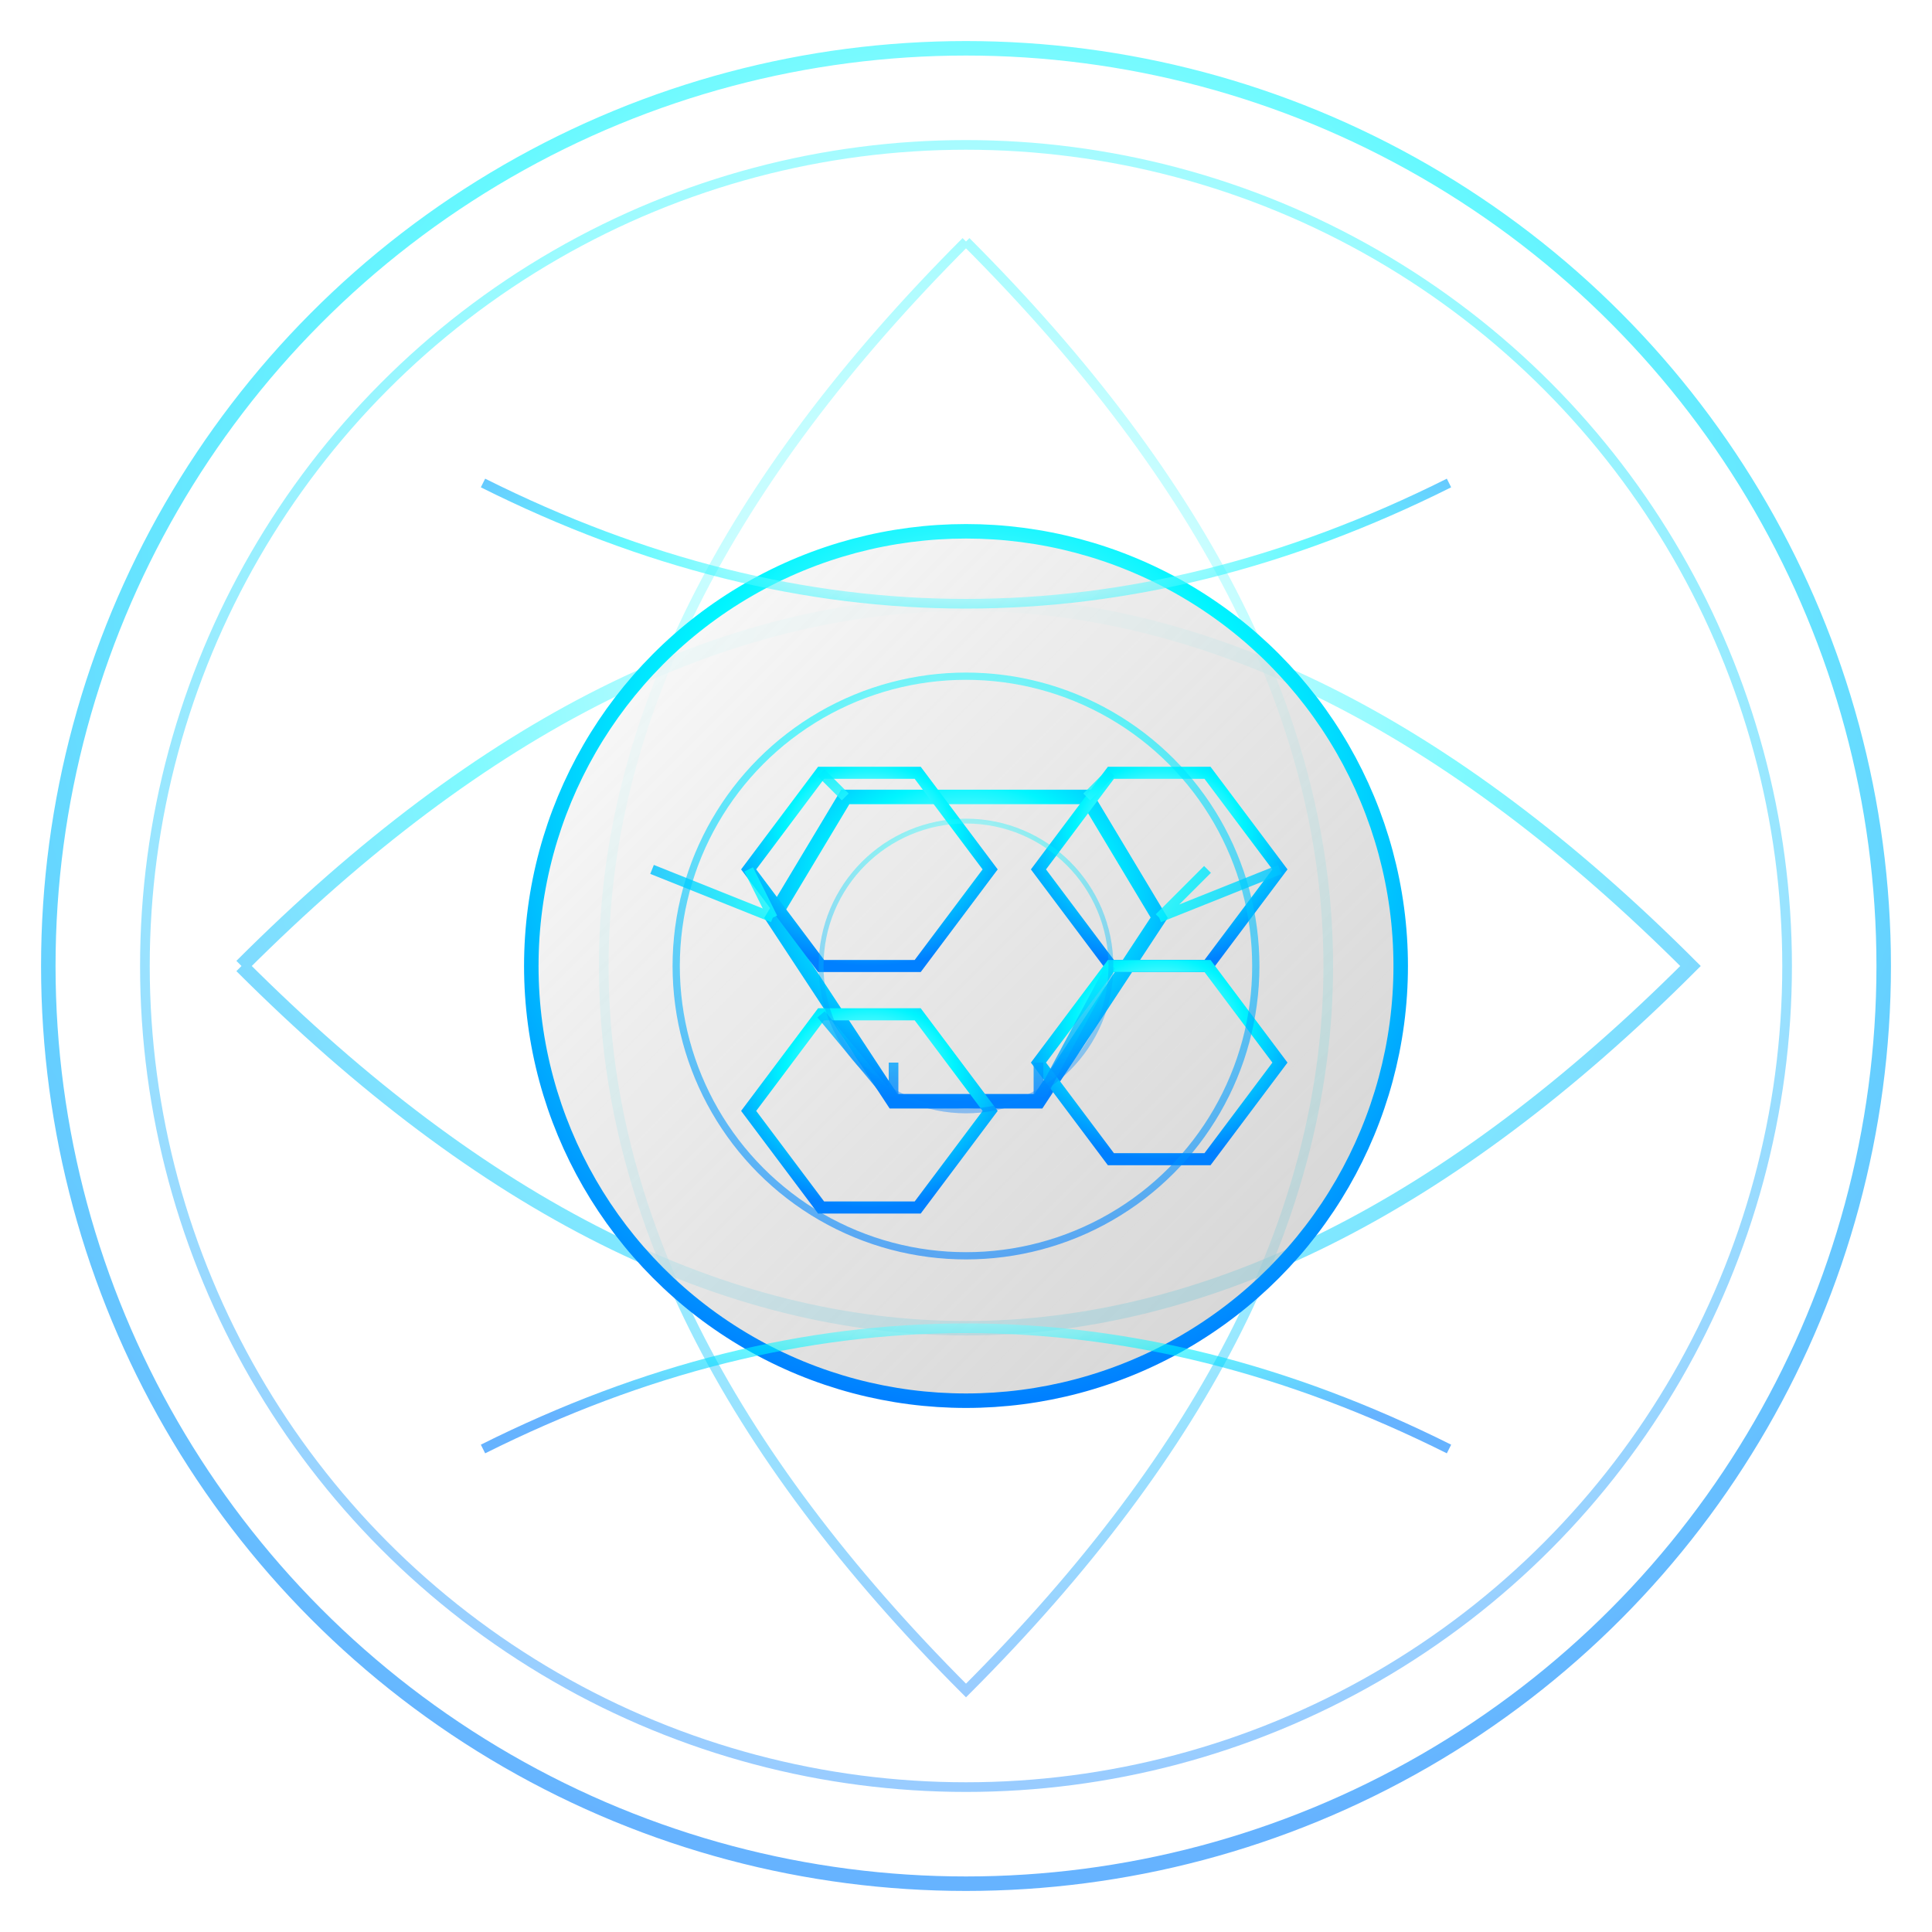 <svg xmlns="http://www.w3.org/2000/svg" viewBox="0 0 400 400">
  <defs>
    <radialGradient id="logoGrad" cx="50%" cy="30%" r="70%">
      <stop offset="0%" style="stop-color:#ffffff;stop-opacity:1" />
      <stop offset="50%" style="stop-color:#00f5ff;stop-opacity:1" />
      <stop offset="100%" style="stop-color:#0080ff;stop-opacity:1" />
    </radialGradient>
    <filter id="glow" x="-50%" y="-50%" width="200%" height="200%">
      <feGaussianBlur stdDeviation="4" result="coloredBlur"/>
      <feMerge>
        <feMergeNode in="coloredBlur"/>
        <feMergeNode in="SourceGraphic"/>
      </feMerge>
    </filter>
    <linearGradient id="ballGrad" x1="0%" y1="0%" x2="100%" y2="100%">
      <stop offset="0%" style="stop-color:#ffffff;stop-opacity:0.9" />
      <stop offset="50%" style="stop-color:#e0e0e0;stop-opacity:0.8" />
      <stop offset="100%" style="stop-color:#c0c0c0;stop-opacity:0.7" />
    </linearGradient>
  </defs>
  
  <!-- Outer dynamic rings -->
  <circle cx="200" cy="200" r="190" fill="none" stroke="url(#logoGrad)" stroke-width="3" opacity="0.6">
    <animate attributeName="r" values="190;195;190" dur="4s" repeatCount="indefinite"/>
    <animate attributeName="opacity" values="0.6;0.8;0.6" dur="4s" repeatCount="indefinite"/>
  </circle>
  
  <circle cx="200" cy="200" r="170" fill="none" stroke="url(#logoGrad)" stroke-width="2" opacity="0.4">
    <animate attributeName="r" values="170;175;170" dur="3s" repeatCount="indefinite"/>
  </circle>
  
  <!-- Dynamic swoosh elements -->
  <path d="M50,200 Q200,50 350,200 Q200,350 50,200" 
        fill="none" stroke="url(#logoGrad)" stroke-width="3" opacity="0.5">
    <animate attributeName="opacity" values="0.3;0.7;0.3" dur="5s" repeatCount="indefinite"/>
  </path>
  
  <path d="M200,50 Q350,200 200,350 Q50,200 200,50" 
        fill="none" stroke="url(#logoGrad)" stroke-width="2" opacity="0.4">
    <animate attributeName="opacity" values="0.7;0.3;0.7" dur="5s" repeatCount="indefinite"/>
  </path>
  
  <!-- Central football/soccer ball -->
  <g transform="translate(200,200)" filter="url(#glow)">
    <!-- Main ball circle -->
    <circle cx="0" cy="0" r="90" fill="url(#ballGrad)" stroke="url(#logoGrad)" stroke-width="3"/>
    
    <!-- Pentagon in center -->
    <path d="M-25,-35 L25,-35 L40,-10 L15,28 L-15,28 L-40,-10 Z" 
          fill="none" stroke="url(#logoGrad)" stroke-width="3"/>
    
    <!-- Hexagon patterns -->
    <path d="M-45,-20 L-30,-40 L-10,-40 L5,-20 L-10,0 L-30,0 Z" 
          fill="none" stroke="url(#logoGrad)" stroke-width="2.5"/>
    
    <path d="M30,-40 L50,-40 L65,-20 L50,0 L30,0 L15,-20 Z" 
          fill="none" stroke="url(#logoGrad)" stroke-width="2.5"/>
    
    <path d="M-45,30 L-30,10 L-10,10 L5,30 L-10,50 L-30,50 Z" 
          fill="none" stroke="url(#logoGrad)" stroke-width="2.5"/>
    
    <path d="M30,0 L50,0 L65,20 L50,40 L30,40 L15,20 Z" 
          fill="none" stroke="url(#logoGrad)" stroke-width="2.5"/>
    
    <!-- Connecting lines -->
    <g stroke="url(#logoGrad)" stroke-width="2" opacity="0.8">
      <path d="M-25,-35 L-30,-40 M25,-35 L30,-40 M40,-10 L50,-20 M40,-10 L65,-20
               M15,28 L15,20 M15,28 L30,0 M-15,28 L-30,10 M-15,28 L-15,20
               M-40,-10 L-45,-20 M-40,-10 L-65,-20"/>
    </g>
    
    <!-- Inner details -->
    <circle cx="0" cy="0" r="60" fill="none" stroke="url(#logoGrad)" stroke-width="1.5" opacity="0.6"/>
    <circle cx="0" cy="0" r="30" fill="none" stroke="url(#logoGrad)" stroke-width="1" opacity="0.4"/>
  </g>
  
  <!-- Animated elements -->
  <g opacity="0.6">
    <path d="M100,100 Q200,150 300,100" fill="none" stroke="url(#logoGrad)" stroke-width="2">
      <animate attributeName="d" values="M100,100 Q200,150 300,100;M100,120 Q200,170 300,120;M100,100 Q200,150 300,100" dur="6s" repeatCount="indefinite"/>
    </path>
    <path d="M100,300 Q200,250 300,300" fill="none" stroke="url(#logoGrad)" stroke-width="2">
      <animate attributeName="d" values="M100,300 Q200,250 300,300;M100,280 Q200,230 300,280;M100,300 Q200,250 300,300" dur="6s" repeatCount="indefinite"/>
    </path>
  </g>
</svg>
